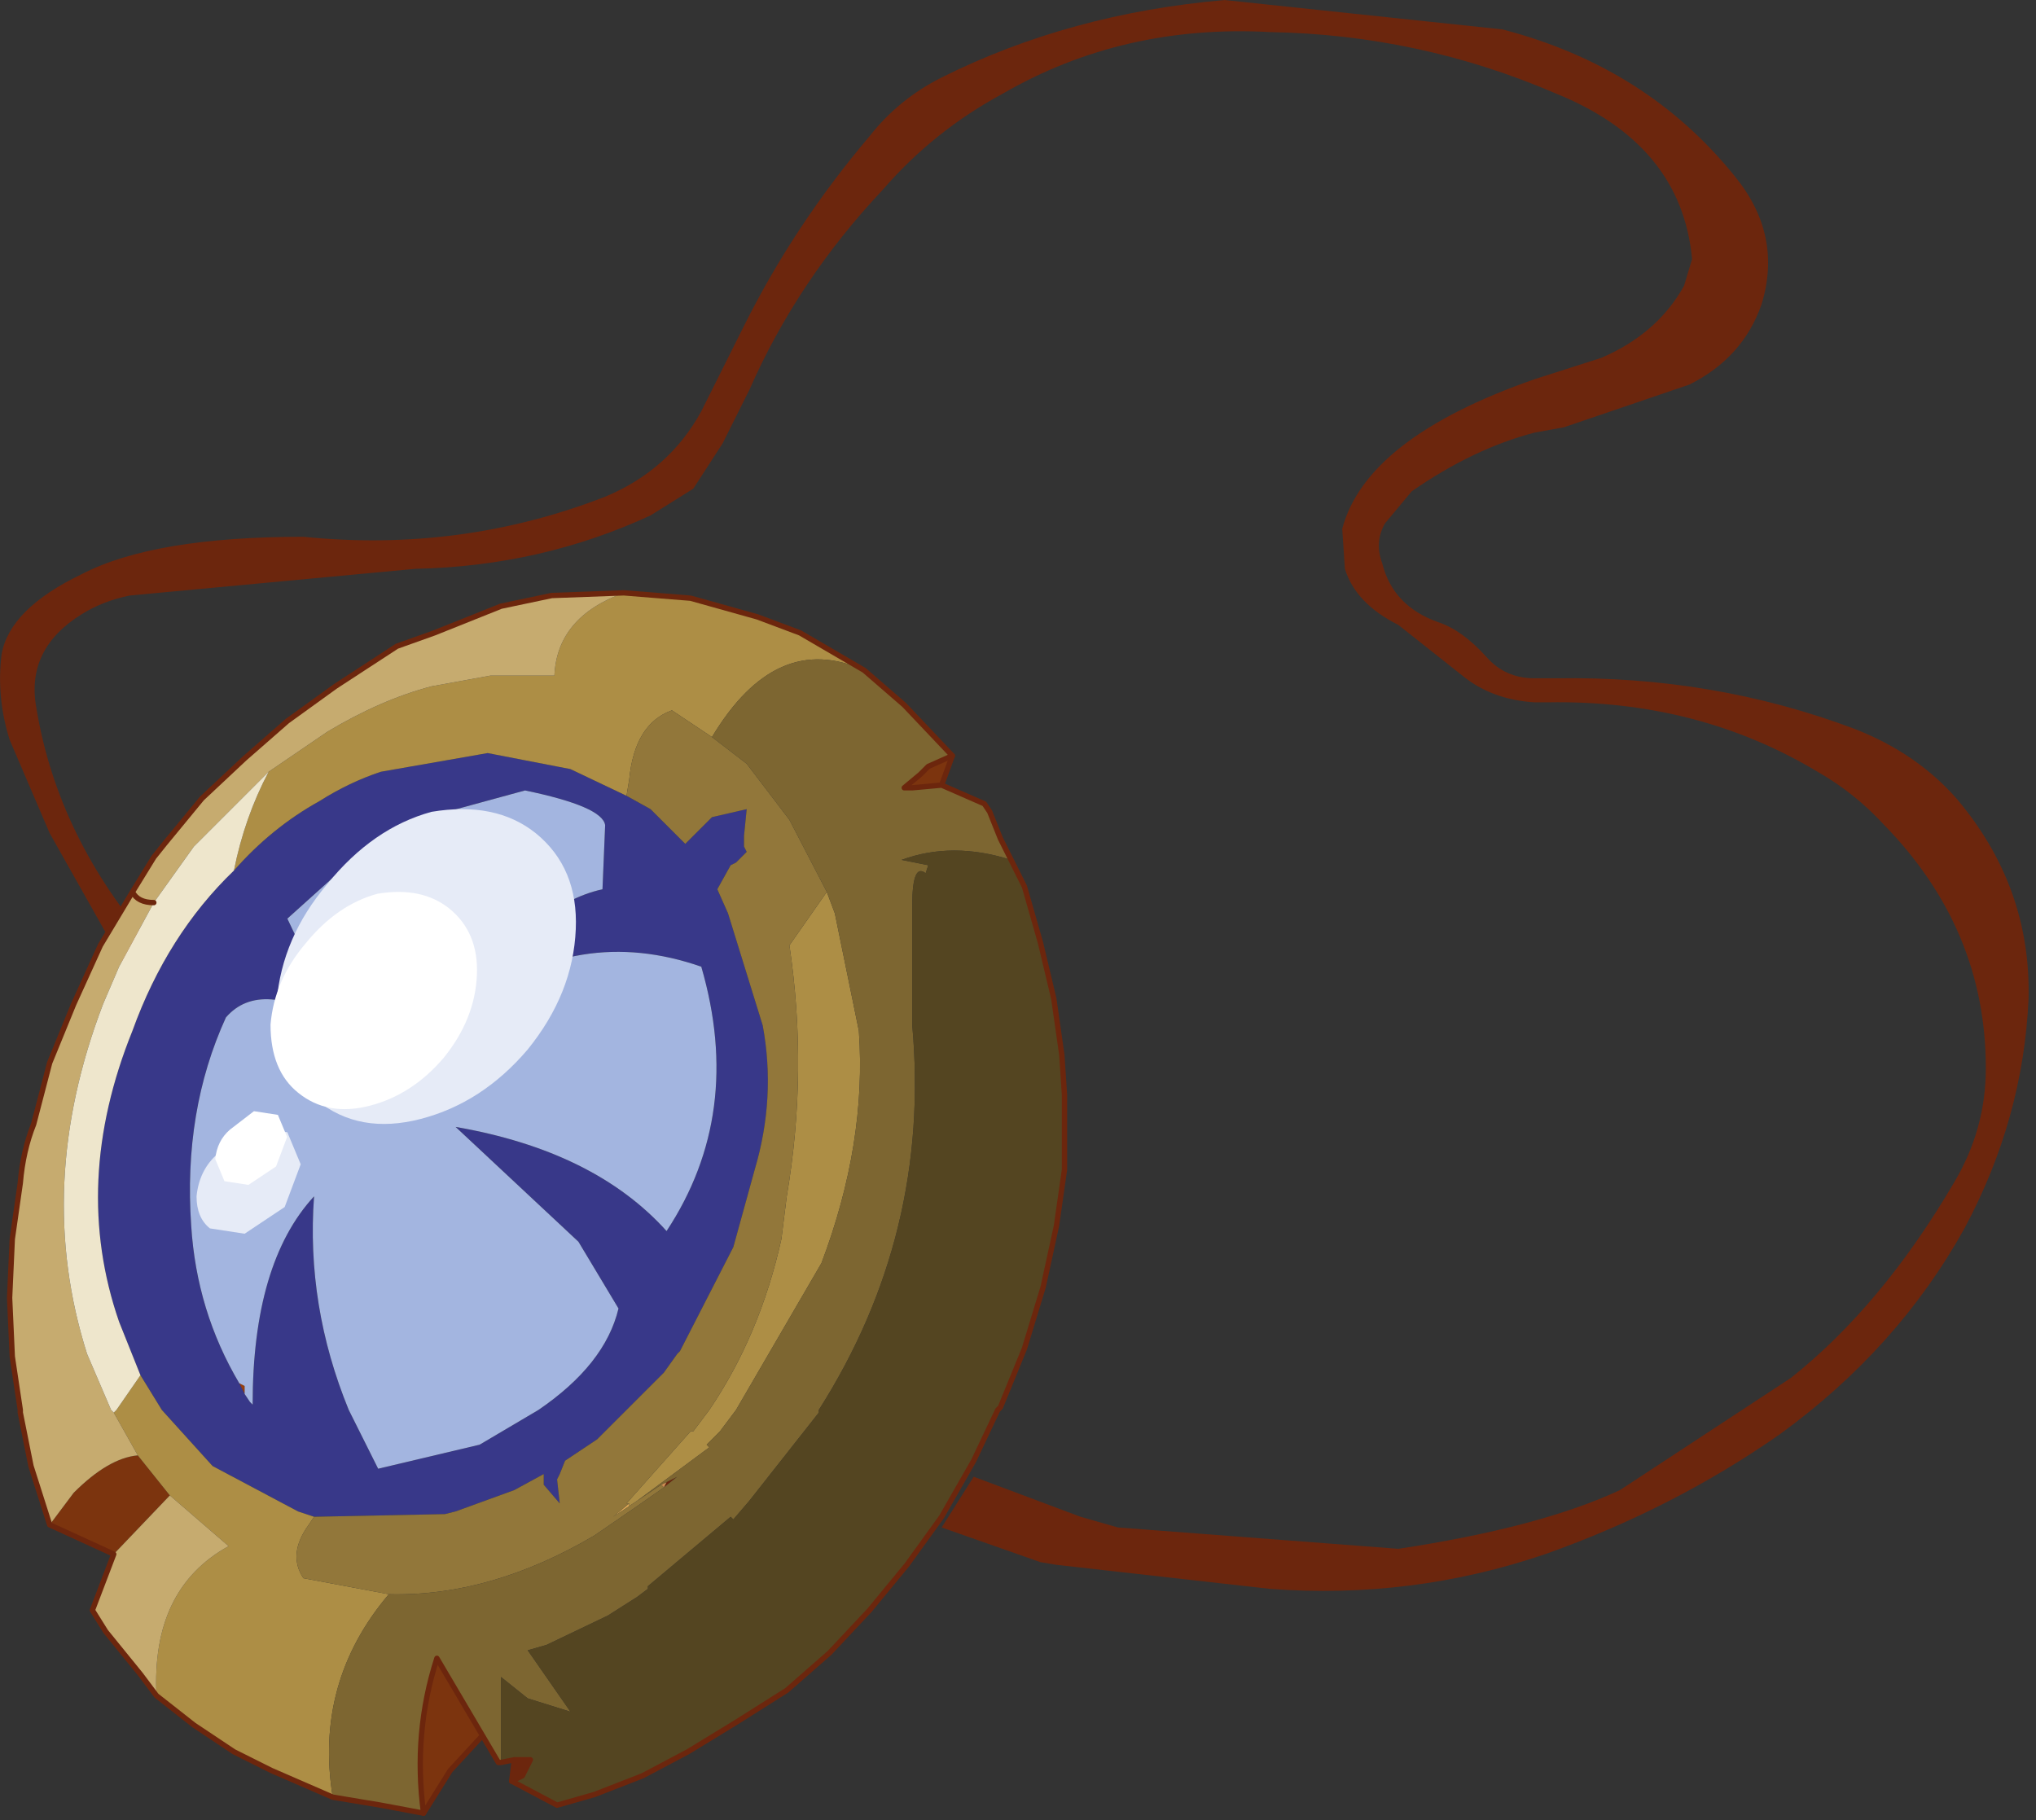 <?xml version="1.0" encoding="UTF-8" standalone="no"?>
<!DOCTYPE svg PUBLIC "-//W3C//DTD SVG 1.1//EN" "http://www.w3.org/Graphics/SVG/1.1/DTD/svg11.dtd">
<svg width="100%" height="100%" viewBox="0 0 274 245" version="1.1" xmlns="http://www.w3.org/2000/svg" xmlns:xlink="http://www.w3.org/1999/xlink" xml:space="preserve" xmlns:serif="http://www.serif.com/" style="fill-rule:evenodd;clip-rule:evenodd;stroke-linecap:round;stroke-linejoin:round;">
    <rect x="0" y="0" width="274" height="245" fill="#333333" stroke="none"/>
    <g transform="matrix(1,0,0,1,-101.961,-103.759)">
        <g transform="matrix(7.188,0,0,7.188,-1475.59,-1397.09)">
            <g id="shape0">
                <path d="M237.1,223.5L236.55,223.55L236.4,223.55L236.7,223.3L236.85,223.15L237.3,222.95L237.1,223.5M227.4,242.75C227.267,241.75 227.35,240.783 227.65,239.85L228.5,241.3L227.9,241.95L227.4,242.75" style="fill:#7c340e;"/>
                <path d="M232.15,236.45L231.9,236.65L231.95,236.55L232.15,236.45M229.1,241.75L229.4,241.75L229.25,242.05L229.05,242.15L229.1,241.75" style="fill:#6c260d;"/>
                <path d="M230.95,237.2L231.25,236.95L231.25,237L230.95,237.2" style="fill:#dca654;"/>
                <path d="M223.95,234.7L224.05,234.75L224.05,234.9L223.95,234.7" style="fill:#ae4913;"/>
                <path d="M237.3,222.95L237.1,223.5M229.05,242.15L229.1,241.75M228.5,241.3L227.9,241.95L227.4,242.75" style="fill:none;fill-rule:nonzero;stroke:#6c260d;stroke-width:0.1px;"/>
                <path d="M224.05,234.9L224.05,234.75L223.95,234.7" style="fill:none;fill-rule:nonzero;stroke:#7c340e;stroke-opacity:0.5;stroke-width:0.1px;"/>
                <path d="M221.9,219.95C221.567,220.017 221.267,220.133 221,220.3C220.3,220.733 220.017,221.317 220.15,222.05C220.417,223.683 221.15,225.183 222.35,226.55L221.95,227.15L220.4,224.4L219.65,222.65C219.483,222.117 219.433,221.583 219.5,221.05C219.6,220.483 220.1,219.983 221,219.55C221.9,219.083 223.283,218.85 225.15,218.85C227.117,219.05 229,218.8 230.8,218.1C231.6,217.767 232.2,217.233 232.6,216.5L233.4,214.9C234.033,213.633 234.817,212.45 235.75,211.35C236.117,210.883 236.567,210.517 237.1,210.25C238.7,209.45 240.467,208.967 242.4,208.8L247.6,209.35C249.4,209.817 250.85,210.733 251.95,212.1C252.55,212.833 252.717,213.633 252.45,214.5C252.217,215.167 251.767,215.667 251.1,216L248.75,216.8L248.2,216.9C247.433,217.1 246.667,217.467 245.9,218L245.4,218.6C245.267,218.833 245.25,219.083 245.35,219.35C245.483,219.883 245.833,220.25 246.4,220.45C246.7,220.55 247,220.767 247.3,221.1C247.533,221.367 247.833,221.5 248.2,221.5L248.6,221.5C250.567,221.467 252.433,221.783 254.2,222.45C254.967,222.75 255.6,223.183 256.1,223.75C257.033,224.85 257.483,226.1 257.45,227.5C257.383,229 256.983,230.433 256.25,231.8C255.417,233.3 254.267,234.583 252.8,235.65C251.467,236.583 250,237.333 248.4,237.9C246.733,238.467 245.017,238.683 243.25,238.55L239.25,238.1L238.95,238.05L237.1,237.4L237.7,236.45L239.7,237.2L240.4,237.4L245.65,237.8C247.417,237.533 248.8,237.167 249.8,236.7L253,234.6C254.133,233.7 255.15,232.483 256.05,230.95C256.45,230.283 256.65,229.567 256.65,228.8C256.65,227.067 256.017,225.55 254.75,224.25C254.383,223.85 253.967,223.517 253.5,223.25C252,222.35 250.317,221.917 248.45,221.95L248.2,221.95C247.667,221.917 247.217,221.75 246.85,221.45L245.65,220.5C245.117,220.233 244.783,219.883 244.65,219.45L244.6,218.7C244.9,217.567 246.1,216.633 248.2,215.9L249.45,215.5C250.15,215.2 250.667,214.75 251,214.15L251.15,213.65C251.017,212.217 250.167,211.183 248.6,210.55C246.9,209.817 245.117,209.433 243.25,209.4C241.417,209.3 239.75,209.683 238.25,210.55C237.383,211.017 236.633,211.617 236,212.35C234.933,213.483 234.1,214.733 233.5,216.1L233,217.1L232.45,217.95L231.65,218.45C230.283,219.083 228.817,219.417 227.25,219.45L221.9,219.95" style="fill:#6c260d;"/>
                <path d="M231.85,236.6L231.95,236.55L231.9,236.65L231.85,236.6" style="fill:#cf8e52;"/>
                <path d="M221.6,237.9L220.4,237.35L220.85,236.75C221.283,236.317 221.683,236.083 222.05,236.05L222.65,236.8L221.6,237.9" style="fill:#7c340e;"/>
                <path d="M223.85,225.1C224.317,224.567 224.85,224.133 225.45,223.8C225.817,223.567 226.2,223.383 226.6,223.25L228.6,222.9L230.15,223.2L231.2,223.7L231.65,223.95L232.3,224.6L232.8,224.1L233.45,223.95L233.4,224.45L233.4,224.65L233.45,224.75L233.25,224.95L233.15,225L232.9,225.45L233.1,225.9L233.75,228C233.917,228.9 233.867,229.8 233.6,230.7L233.2,232.15L232.2,234.1L232.15,234.15L231.9,234.5L230.75,235.65L230.8,235.65L230.75,235.65L230.65,235.75L230.05,236.15L229.95,236.4L229.9,236.5L229.95,236.95L229.65,236.6L229.65,236.4L229.1,236.7L228,237.1L227.8,237.15L225.35,237.2L225.05,237.1L223.45,236.25L222.5,235.2L222.1,234.55L221.7,233.55C221.1,231.817 221.183,230 221.95,228.1C222.383,226.9 223.017,225.9 223.85,225.1M224.05,234.9L224.15,235.05L224.2,235.1C224.2,233.333 224.583,232.033 225.35,231.2C225.25,232.567 225.467,233.9 226,235.2L226.55,236.3L228.45,235.85L229.55,235.2C230.383,234.633 230.883,234 231.05,233.3L230.3,232.05L228,229.9C229.733,230.2 231.05,230.85 231.95,231.85C232.917,230.383 233.133,228.733 232.6,226.9C231.067,226.367 229.633,226.6 228.3,227.6C229.033,226.367 229.85,225.65 230.75,225.45L230.8,224.25C230.767,224.017 230.267,223.8 229.3,223.6L227.65,224.05C227.083,224.317 226.483,224.667 225.85,225.1L224.85,226L225.8,228C224.833,227.4 224.133,227.35 223.7,227.85C223.167,229.017 222.95,230.317 223.05,231.75C223.117,232.817 223.417,233.8 223.95,234.7L224.05,234.9" style="fill:#383889;"/>
                <path d="M223.95,234.7C223.417,233.8 223.117,232.817 223.05,231.75C222.95,230.317 223.167,229.017 223.7,227.85C224.133,227.35 224.833,227.4 225.8,228L224.85,226L225.85,225.1C226.483,224.667 227.083,224.317 227.65,224.05L229.3,223.6C230.267,223.8 230.767,224.017 230.8,224.25L230.75,225.45C229.85,225.65 229.033,226.367 228.3,227.6C229.633,226.6 231.067,226.367 232.6,226.9C233.133,228.733 232.917,230.383 231.95,231.85C231.05,230.85 229.733,230.2 228,229.9L230.3,232.05L231.05,233.3C230.883,234 230.383,234.633 229.55,235.2L228.45,235.85L226.55,236.3L226,235.2C225.467,233.9 225.25,232.567 225.35,231.2C224.583,232.033 224.2,233.333 224.2,235.1L224.15,235.05L224.05,234.9L224.05,234.75L223.95,234.7" style="fill:#a3b5e0;"/>
                <path d="M231.15,219.9L232.4,220L233.65,220.35L234.45,220.65L235.65,221.35C234.55,220.85 233.6,221.267 232.8,222.6L232.05,222.1C231.583,222.267 231.317,222.7 231.25,223.4L231.2,223.7L230.15,223.2L228.6,222.9L226.6,223.25C226.2,223.383 225.817,223.567 225.45,223.8C224.85,224.133 224.317,224.567 223.85,225.1C223.983,224.433 224.2,223.817 224.5,223.25L225.6,222.5C226.267,222.1 226.917,221.817 227.55,221.65L228.65,221.45L229.85,221.45C229.883,220.717 230.317,220.2 231.15,219.9M225.7,242.45L224.55,241.95L223.85,241.6L223.1,241.1L222.4,240.55C222.333,239.217 222.783,238.283 223.75,237.75L222.65,236.8L222.05,236.05L221.6,235.25L221.65,235.2L222.1,234.55L222.5,235.2L223.45,236.25L225.05,237.1L225.35,237.2L225.25,237.35C224.983,237.717 224.95,238.05 225.15,238.35L226.75,238.65C225.817,239.75 225.467,241.017 225.7,242.45M234.95,225.5L235.1,225.9L235.55,228.1C235.65,229.5 235.417,230.95 234.85,232.45L233.25,235.2L232.95,235.6L232.7,235.85L232.75,235.9L231.4,236.9L231.25,237L231.25,236.95L231.2,236.95L232.4,235.6L232.45,235.6L232.75,235.2C233.383,234.267 233.833,233.2 234.1,232L234.2,231.2C234.467,229.633 234.483,228.067 234.25,226.5L234.95,225.5" style="fill:#ad8e45;"/>
                <path d="M231.2,223.7L231.25,223.4C231.317,222.7 231.583,222.267 232.05,222.1L232.8,222.6L233.45,223.1L234.25,224.15L234.95,225.5L234.25,226.5C234.483,228.067 234.467,229.633 234.2,231.2L234.1,232C233.833,233.2 233.383,234.267 232.75,235.2L232.45,235.6L232.4,235.6L231.2,236.95L231.25,236.95L230.95,237.2L231.85,236.6L231.9,236.65L231.4,237L230.6,237.55C229.3,238.317 228.017,238.683 226.75,238.65L225.15,238.35C224.95,238.05 224.983,237.717 225.25,237.35L225.35,237.2L227.8,237.15L228,237.1L229.1,236.7L229.65,236.4L229.65,236.6L229.95,236.95L229.9,236.5L229.95,236.4L230.05,236.15L230.65,235.75L230.75,235.65L230.8,235.65L230.75,235.65L231.9,234.5L232.15,234.15L232.2,234.1L233.2,232.15L233.6,230.7C233.867,229.8 233.917,228.9 233.75,228L233.1,225.9L232.9,225.45L233.15,225L233.25,224.95L233.45,224.75L233.4,224.65L233.4,224.45L233.45,223.95L232.8,224.1L232.3,224.6L231.65,223.95L231.2,223.7" style="fill:#92773a;"/>
                <path d="M232.8,222.6C233.6,221.267 234.55,220.85 235.65,221.35L236.4,222L237.3,222.95L236.85,223.15L236.7,223.3L236.4,223.55L236.55,223.55L237.1,223.5L237.9,223.85L238,224L238.2,224.5L238.4,224.9C237.667,224.667 236.983,224.667 236.35,224.9L236.85,225L236.8,225.15C236.633,225.017 236.55,225.217 236.55,225.75L236.55,228C236.783,230.6 236.2,233 234.8,235.2L234.8,235.25L233.5,236.9L233.2,237.25L233.15,237.2L231.6,238.5L231.6,238.55L231.4,238.7L230.85,239.05L229.7,239.6L229.35,239.7L230.15,240.85L229.35,240.6L228.85,240.2L228.85,241.8L228.8,241.8L227.65,239.85C227.35,240.783 227.267,241.75 227.4,242.75L226.6,242.6L225.7,242.45C225.467,241.017 225.817,239.75 226.75,238.65C228.017,238.683 229.3,238.317 230.6,237.55L231.4,237L231.9,236.65L232.15,236.45L231.85,236.6L231.4,236.9L232.75,235.9L232.7,235.85L232.95,235.6L233.25,235.2L234.85,232.45C235.417,230.95 235.65,229.5 235.55,228.1L235.1,225.9L234.95,225.5L234.25,224.15L233.45,223.1L232.8,222.6" style="fill:#7d6631;"/>
                <path d="M238.4,224.9L238.65,225.4L238.95,226.45L239.2,227.5L239.35,228.55L239.4,229.3L239.4,230.7L239.25,231.75L239,232.9L238.65,234.05L238.2,235.15L238.15,235.2L237.7,236.15L237.1,237.2L236.45,238.1L235.75,238.95L235,239.75L234.2,240.45L233.25,241.05L232.35,241.6L231.5,242.05L230.6,242.4L229.9,242.6L229.05,242.15L229.25,242.05L229.4,241.75L229.1,241.75L228.85,241.8L228.85,240.2L229.35,240.6L230.15,240.85L229.35,239.7L229.7,239.6L230.85,239.05L231.4,238.7L231.6,238.55L231.6,238.5L233.15,237.2L233.2,237.25L233.5,236.9L234.8,235.25L234.8,235.2C236.2,233 236.783,230.6 236.55,228L236.55,225.75C236.55,225.217 236.633,225.017 236.8,225.15L236.85,225L236.35,224.9C236.983,224.667 237.667,224.667 238.4,224.9" style="fill:#544521;"/>
                <path d="M231.15,219.9C230.317,220.2 229.883,220.717 229.85,221.45L228.65,221.45L227.55,221.65C226.917,221.817 226.267,222.1 225.6,222.5L224.5,223.25L223.1,224.65L222.35,225.7L221.7,226.9L221.4,227.6C220.533,229.867 220.433,232.05 221.1,234.15L221.55,235.2L221.6,235.25L222.05,236.05C221.683,236.083 221.283,236.317 220.85,236.75L220.4,237.35L220.05,236.25L219.85,235.25L219.85,235.2L219.7,234.2L219.65,233.1L219.7,232L219.85,230.95C219.883,230.55 219.967,230.183 220.1,229.85L220.4,228.7L220.85,227.6L221.35,226.5L221.95,225.5L222.35,224.85L222.55,224.6L223.25,223.75L224.05,223L224.85,222.3L225.75,221.65L226.9,220.9L227.6,220.65L228.85,220.15L229.8,219.95L231.15,219.9M222.4,240.55L222.1,240.15L221.45,239.35L221.2,238.95L221.6,237.9L222.65,236.8L223.75,237.75C222.783,238.283 222.333,239.217 222.4,240.55M221.95,225.5C222.017,225.633 222.15,225.7 222.35,225.7C222.15,225.7 222.017,225.633 221.95,225.5" style="fill:#c6ab6f;"/>
                <path d="M224.5,223.25C224.2,223.817 223.983,224.433 223.85,225.1C223.017,225.9 222.383,226.9 221.95,228.1C221.183,230 221.1,231.817 221.7,233.55L222.1,234.55L221.65,235.2L221.6,235.25L221.55,235.2L221.1,234.15C220.433,232.05 220.533,229.867 221.4,227.6L221.7,226.9L222.35,225.7L223.1,224.65L224.5,223.25" style="fill:#eee6cc;"/>
                <path d="M235.65,221.35L234.45,220.65L233.65,220.35L232.4,220L231.15,219.9L229.8,219.95L228.85,220.15L227.6,220.65L226.9,220.9L225.75,221.65L224.85,222.3L224.05,223L223.25,223.75L222.55,224.6L222.35,224.85L221.95,225.5L221.35,226.5L220.85,227.6L220.4,228.7L220.1,229.85C219.967,230.183 219.883,230.55 219.85,230.95L219.7,232L219.65,233.1L219.7,234.2L219.85,235.2L219.85,235.25L220.05,236.25L220.4,237.35L221.6,237.9L221.2,238.95L221.45,239.35L222.1,240.15L222.4,240.55L223.1,241.1L223.85,241.6L224.55,241.95L225.7,242.45L226.6,242.6L227.4,242.75C227.267,241.75 227.35,240.783 227.65,239.85L228.8,241.8L228.85,241.8L229.1,241.75L229.4,241.75L229.25,242.05L229.05,242.15L229.9,242.6L230.6,242.4L231.5,242.05L232.35,241.6L233.25,241.05L234.2,240.45L235,239.75L235.75,238.95L236.45,238.1L237.1,237.2L237.7,236.15L238.15,235.2L238.2,235.15L238.65,234.05L239,232.9L239.25,231.75L239.4,230.7L239.4,229.3L239.35,228.55L239.2,227.5L238.95,226.45L238.65,225.4L238.2,224.5L238,224L237.9,223.85L237.1,223.5L236.55,223.55L236.4,223.55L236.7,223.3L236.85,223.15L237.3,222.95L236.4,222L235.65,221.35M222.35,225.7C222.15,225.7 222.017,225.633 221.95,225.5" style="fill:none;fill-rule:nonzero;stroke:#6c260d;stroke-width:0.1px;"/>
                <path d="M229.5,224.4C230.033,224.833 230.283,225.433 230.25,226.2C230.217,227 229.917,227.75 229.35,228.45C228.783,229.117 228.117,229.55 227.35,229.75C226.583,229.95 225.933,229.833 225.4,229.4C224.9,229 224.65,228.383 224.65,227.55C224.717,226.75 225.033,226.017 225.6,225.35C226.167,224.65 226.817,224.2 227.55,224C228.35,223.867 229,224 229.5,224.4M224.8,231.4L224.05,231.9L223.4,231.8C223.233,231.667 223.15,231.467 223.15,231.2C223.183,230.867 223.317,230.6 223.55,230.4C223.717,230.1 223.933,229.933 224.2,229.9L224.85,230L225.1,230.6L224.8,231.4" style="fill:#e6ebf7;"/>
            </g>
            <g id="sprite0" transform="matrix(0.69,0,0,0.69,223.5,225.5)">
                <g id="shape1">
                    <path d="M6.35,0.45C6.883,0.883 7.133,1.483 7.1,2.25C7.067,3.05 6.767,3.8 6.2,4.5C5.633,5.167 4.967,5.6 4.2,5.8C3.433,6 2.783,5.883 2.25,5.45C1.75,5.05 1.5,4.433 1.5,3.6C1.567,2.8 1.883,2.067 2.45,1.4C3.017,0.7 3.667,0.25 4.4,0.05C5.2,-0.083 5.85,0.05 6.35,0.45M1.65,7.45L0.9,7.95L0.25,7.85L0,7.25C0.033,6.917 0.167,6.65 0.4,6.45L1.05,5.95L1.7,6.05L1.95,6.65L1.65,7.45" style="fill:#fff;"/>
                </g>
            </g>
        </g>
    </g>
</svg>
